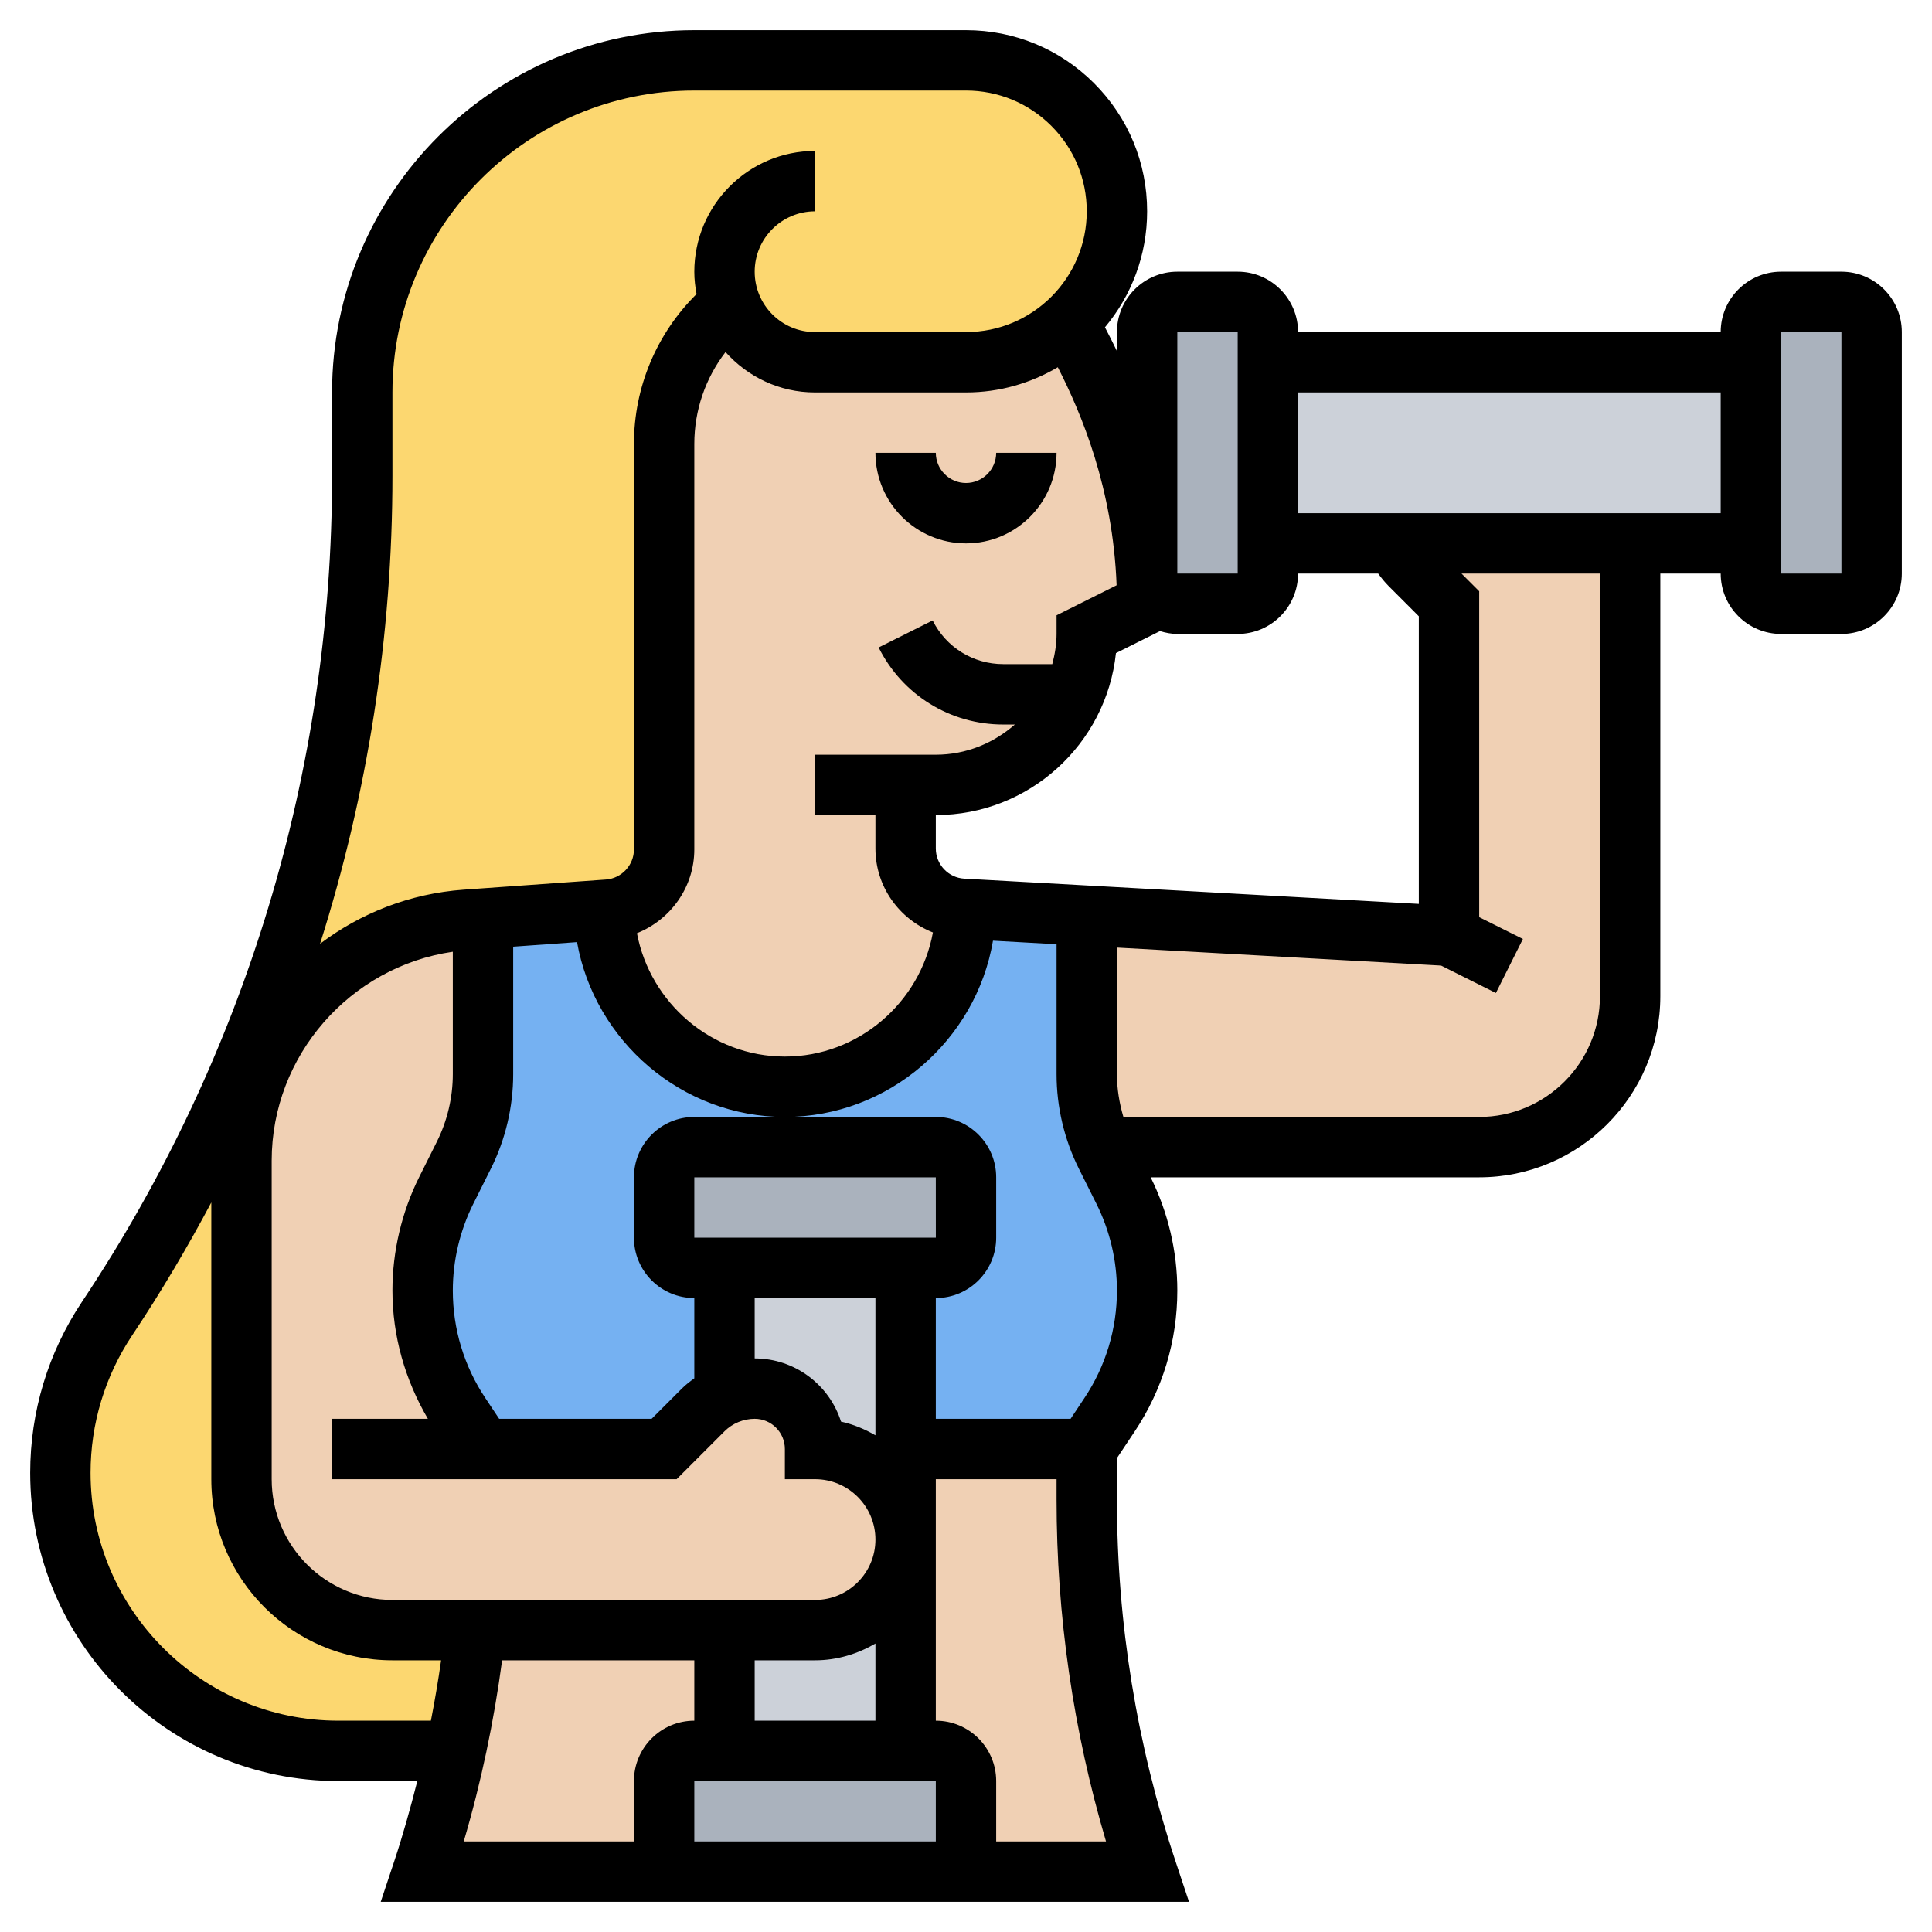 <svg id="_x33_0" enable-background="new 0 0 64 64" height="512" viewBox="0 0 64 64" width="512" xmlns="http://www.w3.org/2000/svg"><g><g><g><path d="m37.22 39.43-.59-1.16c-.04-.09-.08-.18-.12-.27-.33-.76-.51-1.58-.51-2.42v-5.25l-4-.22c-.03 1.63-.71 3.1-1.79 4.17-1.09 1.06-2.57 1.72-4.21 1.72-3.27 0-5.92-2.61-6-5.86l-4 .29v5.15c0 .94-.22 1.85-.63 2.69l-.59 1.16c-.51 1.03-.78 2.17-.78 3.32 0 1.47.43 2.9 1.25 4.12l.75 1.13h6l1.29-1.29c.23-.23.5-.41.79-.53l-.08-.18v-4h-1c-.55 0-1-.45-1-1v-2c0-.55.45-1 1-1h3 5c.55 0 1 .45 1 1v2c0 .55-.45 1-1 1h-1v6h6l.75-1.13c.82-1.22 1.25-2.65 1.25-4.12 0-1.15-.27-2.29-.78-3.32z" fill="#75b1f2"/></g><g><path d="m30 51v7h-3-3v-4h3c.83 0 1.58-.34 2.12-.88s.88-1.29.88-2.12z" fill="#ccd1d9"/></g><g><path d="m29.12 48.88c-.54-.54-1.29-.88-2.12-.88 0-.55-.22-1.05-.59-1.41-.36-.37-.86-.59-1.41-.59-.32 0-.63.06-.92.18l-.08-.18v-4h6v6 3c0-.83-.34-1.58-.88-2.12z" fill="#ccd1d9"/></g><g><path d="m58 15v3h-4-7.78-4.22v-6h16z" fill="#ccd1d9"/></g><g><path d="m62 11v8c0 .55-.45 1-1 1h-2c-.55 0-1-.45-1-1v-1-3-3-1c0-.55.45-1 1-1h2c.55 0 1 .45 1 1z" fill="#aab2bd"/></g><g><path d="m42 12v6 1c0 .55-.45 1-1 1h-2c-.55 0-1-.45-1-1v-8c0-.55.45-1 1-1h2c.55 0 1 .45 1 1z" fill="#aab2bd"/></g><g><path d="m30 58h1c.55 0 1 .45 1 1v2c0 .55-.45 1-1 1h-8c-.55 0-1-.45-1-1v-2c0-.55.45-1 1-1h1 3z" fill="#aab2bd"/></g><g><path d="m32 39v2c0 .55-.45 1-1 1h-1-6-1c-.55 0-1-.45-1-1v-2c0-.55.45-1 1-1h3 5c.55 0 1 .45 1 1z" fill="#aab2bd"/></g><g><path d="m8 38.45v10.55c0 2.76 2.24 5 5 5h2.76c-.15 1.35-.37 2.7-.67 4.02l-.09-.02h-3.79c-2.55 0-4.85-1.03-6.51-2.7-1.67-1.66-2.7-3.96-2.7-6.51 0-1.82.54-3.6 1.55-5.11 1.78-2.67 3.29-5.49 4.51-8.42l.51.21c-.37.93-.57 1.93-.57 2.98z" fill="#fcd770"/></g><g><path d="m24.2 10.07c-1.38 1.12-2.2 2.82-2.2 4.64v13.43c0 1.05-.81 1.92-1.86 1.99l-.14.01-4 .29-.57.04c-3.14.23-5.75 2.24-6.86 5l-.51-.21c2.59-6.14 3.94-12.77 3.94-19.5v-2.76c0-6.08 4.92-11 11-11h9c1.38 0 2.63.56 3.54 1.46.9.91 1.46 2.16 1.46 3.54 0 1.46-.62 2.77-1.62 3.68-.89.82-2.07 1.32-3.38 1.32-1.01 0-3.14 0-5.01 0-1.28 0-2.37-.8-2.79-1.93z" fill="#fcd770"/></g><g><path d="m46.22 18h7.78v15c0 2.76-2.24 5-5 5h-12.49c-.33-.76-.51-1.58-.51-2.42v-5.25l12 .67v-11l-1.29-1.29c-.21-.21-.37-.45-.49-.71z" fill="#f0d0b4"/></g><g><path d="m24 54v4h-1c-.55 0-1 .45-1 1v2c0 .55.45 1 1 1h-9c.44-1.31.8-2.63 1.09-3.98.3-1.32.52-2.67.67-4.02z" fill="#f0d0b4"/></g><g><path d="m36 48v1.68c0 4.18.68 8.35 2 12.32h-7c.55 0 1-.45 1-1v-2c0-.55-.45-1-1-1h-1v-7-3z" fill="#f0d0b4"/></g><g><path d="m16 48h6l1.29-1.29c.23-.23.5-.41.79-.53s.6-.18.92-.18c.55 0 1.05.22 1.41.59.37.36.59.86.59 1.41.83 0 1.58.34 2.12.88s.88 1.29.88 2.12-.34 1.58-.88 2.12-1.29.88-2.12.88h-3-8.24-2.76c-2.76 0-5-2.24-5-5v-10.55c0-1.05.2-2.05.57-2.98 1.11-2.76 3.72-4.77 6.86-5l.57-.04v5.15c0 .94-.22 1.85-.63 2.69l-.59 1.16c-.51 1.03-.78 2.17-.78 3.32 0 1.47.43 2.9 1.25 4.12z" fill="#f0d0b4"/></g><g><path d="m35.38 10.68c.92 1.66 2.37 4.46 2.59 8.32.02.32.03.66.03 1l-2 1c0 .71-.15 1.39-.42 2-.25.58-.6 1.1-1.04 1.54-.91.9-2.16 1.46-3.54 1.46h-1v2.11c0 1.06.83 1.94 1.89 1.99l.11.01c-.03 1.63-.71 3.1-1.79 4.17-1.09 1.06-2.57 1.72-4.21 1.72-3.27 0-5.92-2.61-6-5.86l.14-.01c1.05-.07 1.86-.94 1.86-1.99v-13.43c0-1.82.82-3.52 2.2-4.64.42 1.13 1.51 1.93 2.79 1.93h5.01c1.31 0 2.49-.5 3.38-1.32z" fill="#f0d0b4"/></g></g><g><path d="m33 15c0 .551-.449 1-1 1s-1-.449-1-1h-2c0 1.654 1.346 3 3 3s3-1.346 3-3z"/><path d="m61 9h-2c-1.103 0-2 .897-2 2h-14c0-1.103-.897-2-2-2h-2c-1.103 0-2 .897-2 2v.631c-.132-.272-.264-.536-.397-.788.871-1.041 1.397-2.381 1.397-3.843 0-1.603-.624-3.109-1.757-4.243-1.133-1.133-2.64-1.757-4.243-1.757h-9c-6.617 0-12 5.383-12 12v2.761c0 9.771-2.865 19.233-8.285 27.364-1.122 1.682-1.715 3.641-1.715 5.664 0 5.63 4.581 10.211 10.211 10.211h2.613c-.229.903-.479 1.801-.773 2.684l-.439 1.316h10.388 8 8.387l-.438-1.316c-1.293-3.879-1.949-7.92-1.949-12.009v-1.373l.585-.878c.926-1.387 1.415-3.003 1.415-4.672 0-1.295-.306-2.592-.883-3.752h10.883c3.309 0 6-2.691 6-6v-14h2c0 1.103.897 2 2 2h2c1.103 0 2-.897 2-2v-8c0-1.103-.897-2-2-2zm-18 10h2.654c.105.145.218.286.346.414l1 1v9.529l-15.055-.836c-.53-.03-.945-.469-.945-.999v-1.108c3.094 0 5.649-2.354 5.967-5.365l1.458-.729c.183.055.374.094.575.094h2c1.103 0 2-.897 2-2zm-4-8 2-.001v8.001h-2zm-4 9.382v.618c0 .347-.058.678-.142 1h-1.622c-.998 0-1.895-.555-2.341-1.447l-1.789.895c.788 1.575 2.37 2.553 4.13 2.553h.382c-.703.615-1.612 1-2.618 1h-4v2h2v1.108c0 1.262.788 2.339 1.904 2.78-.425 2.326-2.469 4.111-4.904 4.111-2.421 0-4.463-1.773-4.9-4.086 1.112-.444 1.9-1.524 1.9-2.777v-13.43c0-1.117.369-2.18 1.034-3.044.731.815 1.78 1.337 2.958 1.337h5.013c1.108 0 2.144-.308 3.036-.835.781 1.528 1.827 4.009 1.948 7.223zm-22-4.621v-2.761c0-5.514 4.486-10 10-10h9c1.069 0 2.073.416 2.829 1.172s1.171 1.761 1.171 2.83c0 2.205-1.792 3.998-3.995 3.998h-5.013c-1.098 0-1.992-.895-1.992-2 0-1.103.897-2 2-2v-2c-2.206 0-4 1.794-4 4.006 0 .252.03.496.074.735-1.322 1.31-2.074 3.083-2.074 4.967v13.43c0 .522-.408.96-.929.998l-4.712.336c-1.781.128-3.414.778-4.756 1.791 1.578-4.98 2.397-10.196 2.397-15.502zm1.174 31.239h-3.174v2h11.414l1.586-1.586c.263-.263.628-.414 1-.414.551 0 1 .449 1 1v1h1c1.103 0 2 .897 2 2s-.897 2-2 2h-14c-2.206 0-4-1.794-4-4v-10.551c0-3.484 2.598-6.429 6-6.921v4.056c0 .772-.183 1.545-.528 2.236l-.583 1.166c-.581 1.163-.889 2.466-.889 3.766 0 1.505.418 2.958 1.174 4.248zm10.826 10v-2h2c.732 0 1.409-.212 2-.556v2.556zm-2-16v-2h8l.001 2zm2 2h4v4.546c-.351-.204-.732-.363-1.14-.453-.385-1.212-1.522-2.093-2.86-2.093zm-13.789 14c-4.527 0-8.211-3.684-8.211-8.211 0-1.627.477-3.202 1.379-4.555.952-1.428 1.822-2.899 2.621-4.401v9.167c0 3.309 2.691 6 6 6h1.612c-.095.67-.208 1.336-.338 2zm4.151 4c.579-1.962.999-3.973 1.271-6h6.367v2c-1.103 0-2 .897-2 2v2zm7.638 0v-2h8v2zm10 0v-2c0-1.103-.897-2-2-2v-8h4v.675c0 3.844.55 7.647 1.638 11.325zm2.921-14.685-.456.685h-4.465v-4c1.103 0 2-.897 2-2v-2c0-1.103-.897-2-2-2h-5-3c-1.103 0-2 .897-2 2v2c0 1.103.897 2 2 2v2.659c-.144.105-.286.212-.414.341l-1 1h-5.051l-.456-.685c-.706-1.058-1.079-2.29-1.079-3.563 0-.992.234-1.985.678-2.873l.583-1.166c.484-.966.739-2.048.739-3.13v-4.223l2.115-.151c.581 3.273 3.47 5.791 6.885 5.791 3.438 0 6.333-2.539 6.894-5.838l2.106.117v4.304c0 1.081.255 2.164.739 3.131l.583 1.166c.444.888.678 1.881.678 2.872 0 1.273-.373 2.505-1.079 3.563zm17.079-13.315c0 2.206-1.794 4-4 4h-11.786c-.136-.46-.214-.937-.214-1.417v-4.193l10.738.596 1.815.908.895-1.789-1.448-.723v-10.796l-.586-.586h4.586zm-10-16v-4h14v4zm18 2h-2v-8h2z"/></g></g></svg>